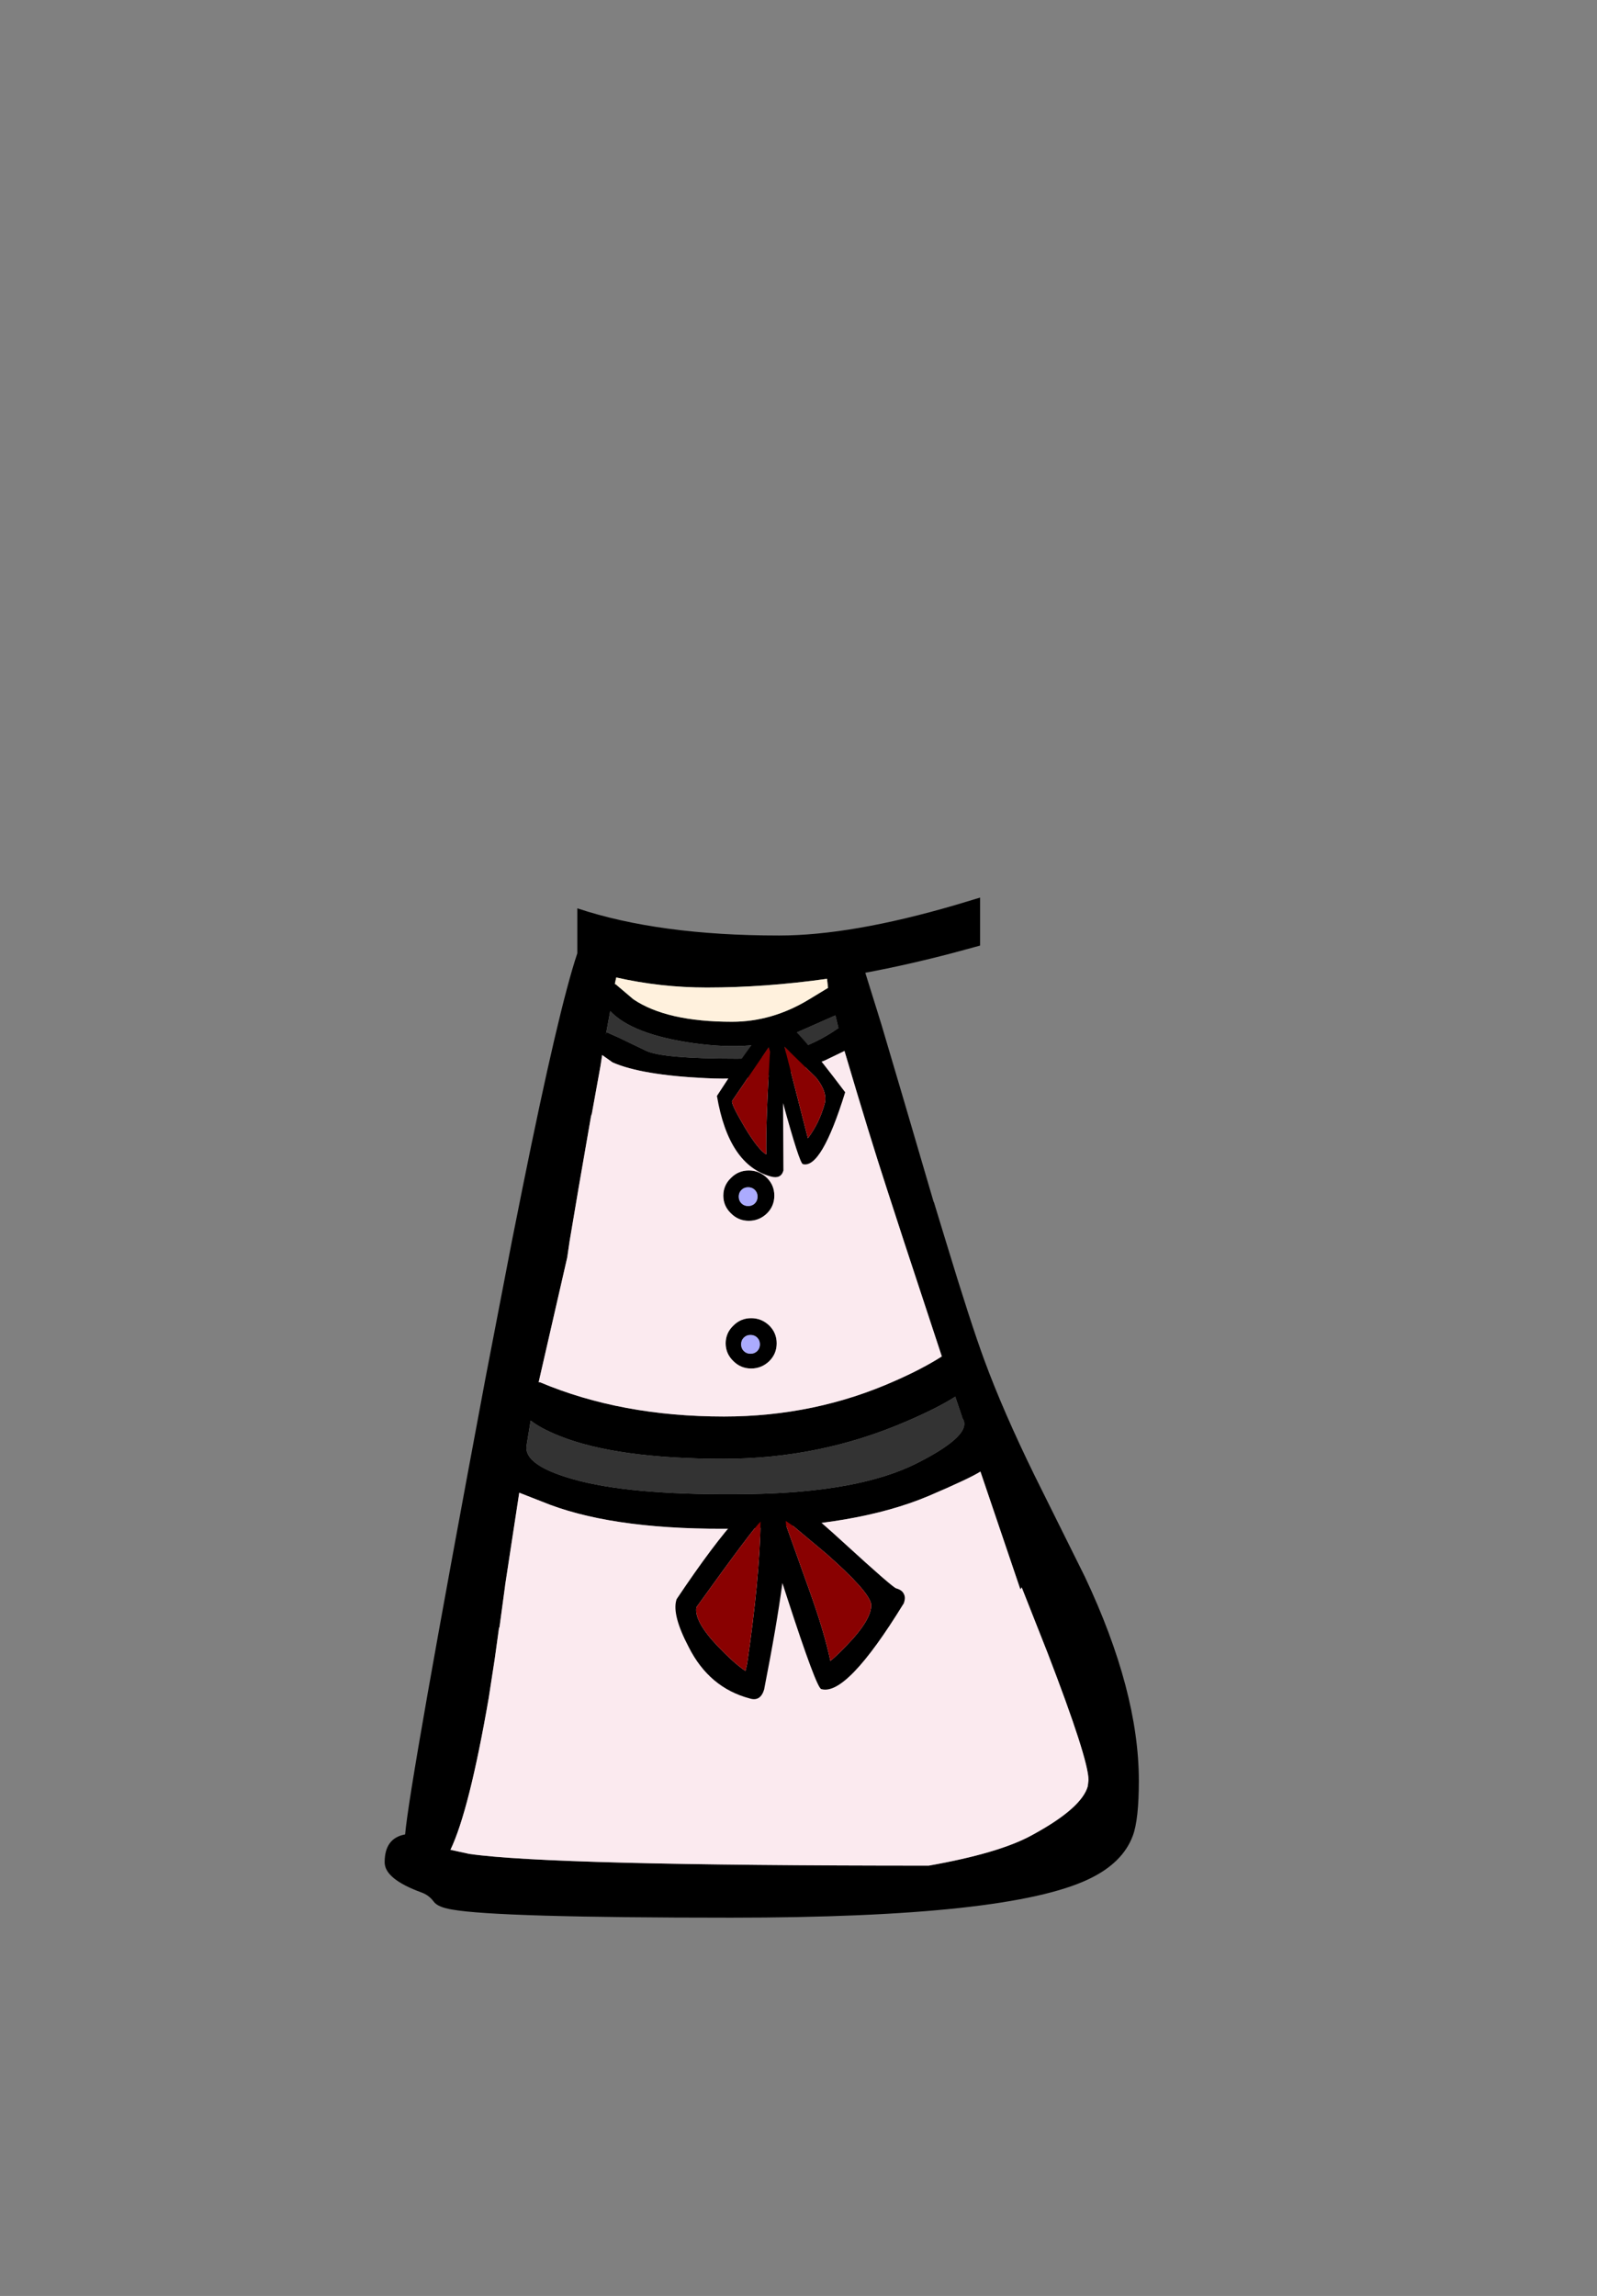 <?xml version="1.0" encoding="UTF-8" standalone="no"?>
<svg xmlns:xlink="http://www.w3.org/1999/xlink" height="342.0px" width="237.9px" xmlns="http://www.w3.org/2000/svg">
  <rect width="100%" height="100%" fill="#808080" stroke="none"/>
  <g transform="matrix(1, 0, 0, 1, 118.05, 273.9)">
    <use height="151.95" transform="matrix(1.0, 0.0, 0.0, 1.0, -60.75, -140.2)" width="112.35" xlink:href="#shape0"/>
  </g>
  <defs>
    <g id="shape0" transform="matrix(1, 0, 0, 1, 60.75, 140.2)">
      <path d="M27.95 -133.05 L23.9 -131.95 Q17.25 -130.2 10.85 -129.0 L12.55 -123.55 13.25 -121.3 16.65 -109.8 21.05 -94.8 21.05 -94.9 22.85 -89.0 Q26.55 -76.8 28.6 -71.25 31.4 -63.65 36.05 -54.15 L43.55 -39.05 Q51.6 -22.0 51.6 -8.65 51.6 -2.85 50.7 -0.45 49.2 3.6 44.15 6.0 32.15 11.75 -9.15 11.75 -43.85 11.75 -50.65 10.55 -52.85 10.2 -53.45 9.35 -54.15 8.4 -55.25 8.0 -60.75 6.0 -60.75 3.5 -60.75 -0.1 -57.7 -0.65 -57.05 -8.2 -45.75 -68.5 L-41.8 -89.0 -40.2 -97.0 Q-34.85 -123.55 -32.05 -131.9 L-32.05 -138.6 Q-19.9 -134.55 -2.0 -134.55 8.75 -134.55 24.3 -139.1 L27.95 -140.2 27.95 -133.05 M5.3 -126.75 L5.15 -128.1 Q-4.1 -126.8 -12.75 -126.8 -19.65 -126.8 -26.25 -128.3 L-26.45 -127.4 -26.4 -127.35 -26.45 -127.25 -26.35 -127.3 -23.7 -125.05 Q-18.75 -121.7 -9.0 -121.7 -3.0 -121.7 2.5 -125.05 L5.3 -126.75 M-37.6 -68.0 Q-25.5 -62.9 -10.2 -62.9 3.35 -62.9 15.25 -68.2 19.35 -70.0 22.25 -71.85 L16.6 -89.0 14.0 -97.0 Q11.55 -104.5 7.75 -117.35 L4.85 -115.95 Q-2.85 -112.8 -12.9 -113.3 -22.5 -113.75 -26.8 -115.65 L-28.35 -116.75 -28.4 -116.4 -28.6 -115.1 -29.95 -107.65 -29.95 -107.95 -31.85 -97.0 -33.2 -89.0 -33.55 -86.6 -37.8 -68.05 -37.8 -68.0 -37.6 -68.0 M6.85 -120.75 L6.4 -122.65 -0.4 -119.65 Q-5.45 -117.25 -14.65 -118.5 -23.9 -119.8 -27.15 -123.3 L-27.8 -119.75 -27.7 -120.15 -25.9 -119.35 -21.85 -117.4 Q-19.4 -116.2 -8.25 -116.2 0.35 -116.2 6.75 -120.7 L6.85 -120.75 M25.3 -62.75 L24.25 -65.85 Q21.5 -64.1 16.8 -62.1 4.0 -56.6 -10.2 -56.6 -26.2 -56.6 -34.7 -60.0 -37.55 -61.15 -39.0 -62.3 L-39.6 -58.65 Q-40.2 -55.45 -31.5 -53.25 -22.85 -51.1 -6.45 -51.35 9.95 -51.6 18.55 -55.95 27.15 -60.3 25.25 -62.75 L25.3 -62.75 M20.25 -51.05 Q9.45 -46.5 -8.15 -46.2 -25.75 -45.9 -36.1 -49.75 L-40.7 -51.55 -42.8 -37.8 -42.8 -37.75 -43.65 -31.45 -43.7 -31.5 -44.35 -26.8 -45.25 -20.95 Q-48.15 -4.2 -50.95 1.65 L-50.9 1.65 -48.15 2.25 Q-36.05 4.0 20.3 4.0 30.75 2.15 35.6 -0.5 43.1 -4.55 44.0 -7.85 L44.0 -7.9 44.1 -8.75 Q44.1 -11.85 38.0 -27.7 L34.15 -37.45 33.95 -37.15 28.0 -54.7 Q26.45 -53.7 20.25 -51.05 M-2.7 -95.8 Q-2.7 -94.25 -3.8 -93.15 -4.95 -92.05 -6.5 -92.05 -8.05 -92.05 -9.15 -93.15 -10.3 -94.25 -10.3 -95.8 -10.3 -97.35 -9.15 -98.45 -8.05 -99.55 -6.5 -99.55 -4.95 -99.55 -3.8 -98.45 -2.7 -97.35 -2.7 -95.8 M-6.25 -75.05 Q-6.85 -75.05 -7.25 -74.65 -7.65 -74.25 -7.65 -73.65 -7.65 -73.05 -7.25 -72.65 -6.85 -72.25 -6.25 -72.25 -5.65 -72.25 -5.25 -72.65 -4.85 -73.05 -4.85 -73.65 -4.85 -74.25 -5.25 -74.65 -5.65 -75.05 -6.25 -75.05 M-6.6 -94.25 Q-6.0 -94.25 -5.6 -94.65 -5.2 -95.05 -5.2 -95.65 -5.2 -96.25 -5.6 -96.65 -6.0 -97.05 -6.6 -97.05 -7.2 -97.05 -7.6 -96.65 -8.0 -96.25 -8.0 -95.65 -8.0 -95.05 -7.6 -94.65 -7.2 -94.25 -6.6 -94.25 M-6.15 -77.55 Q-4.6 -77.55 -3.45 -76.45 -2.35 -75.35 -2.35 -73.8 -2.35 -72.25 -3.45 -71.15 -4.6 -70.05 -6.15 -70.05 -7.7 -70.05 -8.8 -71.15 -9.95 -72.25 -9.95 -73.8 -9.95 -75.35 -8.8 -76.45 -7.7 -77.55 -6.15 -77.55" fill="#000000" fill-rule="evenodd" stroke="none"/>
      <path d="M5.3 -126.75 L2.5 -125.05 Q-3.0 -121.7 -9.0 -121.7 -18.75 -121.7 -23.7 -125.05 L-26.35 -127.3 -26.45 -127.25 -26.4 -127.35 -26.45 -127.4 -26.25 -128.3 Q-19.65 -126.8 -12.75 -126.8 -4.1 -126.8 5.15 -128.1 L5.3 -126.75" fill="#fff1dd" fill-rule="evenodd" stroke="none"/>
      <path d="M25.3 -62.75 L25.25 -62.75 Q27.15 -60.3 18.55 -55.95 9.95 -51.6 -6.45 -51.35 -22.85 -51.1 -31.5 -53.25 -40.2 -55.45 -39.6 -58.65 L-39.0 -62.3 Q-37.55 -61.15 -34.7 -60.0 -26.2 -56.6 -10.2 -56.6 4.0 -56.6 16.8 -62.1 21.5 -64.1 24.25 -65.85 L25.3 -62.75 M6.85 -120.75 L6.75 -120.7 Q0.35 -116.2 -8.25 -116.2 -19.4 -116.2 -21.85 -117.4 L-25.9 -119.35 -27.7 -120.15 -27.8 -119.75 -27.15 -123.3 Q-23.9 -119.8 -14.65 -118.5 -5.45 -117.25 -0.4 -119.65 L6.4 -122.65 6.85 -120.75" fill="#333333" fill-rule="evenodd" stroke="none"/>
      <path d="M-37.8 -68.05 L-33.55 -86.6 -33.2 -89.0 -31.85 -97.0 -29.95 -107.95 -29.95 -107.65 -28.6 -115.1 -28.4 -116.4 -28.35 -116.75 -26.8 -115.65 Q-22.5 -113.75 -12.9 -113.3 -2.85 -112.8 4.85 -115.95 L7.75 -117.35 Q11.55 -104.5 14.0 -97.0 L16.6 -89.0 22.25 -71.85 Q19.35 -70.0 15.25 -68.2 3.35 -62.9 -10.2 -62.9 -25.5 -62.9 -37.6 -68.0 L-37.8 -68.05 M20.25 -51.05 Q26.45 -53.7 28.0 -54.7 L33.95 -37.15 34.15 -37.45 38.0 -27.7 Q44.1 -11.85 44.1 -8.75 L44.0 -7.9 44.0 -7.85 Q43.1 -4.55 35.6 -0.5 30.75 2.15 20.3 4.0 -36.05 4.0 -48.15 2.25 L-50.9 1.65 -50.95 1.65 Q-48.15 -4.2 -45.25 -20.95 L-44.35 -26.8 -43.7 -31.5 -43.65 -31.45 -42.8 -37.75 -42.8 -37.8 -40.7 -51.55 -36.1 -49.75 Q-25.75 -45.9 -8.15 -46.2 9.45 -46.5 20.25 -51.05 M-2.7 -95.8 Q-2.7 -97.35 -3.8 -98.45 -4.95 -99.55 -6.5 -99.55 -8.05 -99.55 -9.15 -98.45 -10.3 -97.35 -10.3 -95.8 -10.3 -94.25 -9.15 -93.15 -8.05 -92.05 -6.5 -92.05 -4.95 -92.05 -3.8 -93.15 -2.7 -94.25 -2.7 -95.8 M-6.15 -77.55 Q-7.7 -77.55 -8.8 -76.45 -9.95 -75.35 -9.95 -73.8 -9.95 -72.25 -8.8 -71.15 -7.7 -70.05 -6.15 -70.05 -4.6 -70.05 -3.45 -71.15 -2.35 -72.25 -2.35 -73.8 -2.35 -75.35 -3.45 -76.45 -4.6 -77.55 -6.15 -77.55" fill="#fbeaef" fill-rule="evenodd" stroke="none"/>
      <path d="M-6.6 -94.25 Q-7.2 -94.25 -7.6 -94.65 -8.0 -95.05 -8.0 -95.65 -8.0 -96.25 -7.6 -96.65 -7.2 -97.05 -6.6 -97.05 -6.0 -97.05 -5.6 -96.65 -5.2 -96.25 -5.2 -95.65 -5.2 -95.05 -5.6 -94.65 -6.0 -94.25 -6.6 -94.25 M-6.25 -75.05 Q-5.65 -75.05 -5.25 -74.65 -4.85 -74.25 -4.85 -73.65 -4.85 -73.05 -5.25 -72.65 -5.65 -72.25 -6.25 -72.25 -6.85 -72.25 -7.25 -72.65 -7.65 -73.05 -7.65 -73.65 -7.65 -74.25 -7.25 -74.65 -6.85 -75.05 -6.25 -75.05" fill="#ababfe" fill-rule="evenodd" stroke="none"/>
      <path d="M-37.8 -68.05 L-37.6 -68.0 -37.8 -68.0 -37.8 -68.05" fill="#f8dce4" fill-rule="evenodd" stroke="none"/>
      <path d="M-37.8 -68.0 L-37.6 -68.0 -37.8 -68.0" fill="#fefefe" fill-rule="evenodd" stroke="none"/>
      <path d="M1.55 -100.5 Q1.05 -100.65 -1.4 -109.6 L-1.35 -99.55 Q-1.7 -98.25 -3.2 -98.65 -9.5 -100.35 -11.25 -110.65 -3.65 -122.45 -2.2 -122.05 -2.0 -122.0 -1.85 -121.0 L-0.85 -121.3 Q0.5 -120.95 7.85 -111.2 4.3 -99.75 1.55 -100.5 M4.8 -109.5 Q5.25 -111.25 3.5 -113.4 L-1.2 -118.0 2.3 -104.35 Q4.0 -106.6 4.8 -109.5 M0.1 -46.6 L-1.0 -47.35 -0.95 -46.7 2.5 -37.05 Q4.75 -30.8 5.65 -26.5 6.85 -27.45 9.05 -29.85 11.95 -33.15 11.7 -35.05 11.25 -37.0 5.0 -42.5 L0.1 -46.6 M16.55 -35.0 L16.5 -34.95 Q8.05 -21.2 4.3 -22.3 3.6 -22.4 -0.8 -35.95 L-1.5 -38.1 Q-2.35 -31.75 -4.2 -22.35 L-4.2 -22.3 Q-4.75 -20.4 -6.35 -20.9 -12.4 -22.5 -15.45 -28.55 -17.95 -33.3 -17.3 -35.55 L-17.25 -35.7 Q-6.1 -52.35 -2.85 -51.35 L-1.4 -51.2 Q0.45 -50.7 7.8 -43.95 14.85 -37.5 15.45 -37.3 16.35 -37.05 16.6 -36.45 16.9 -35.9 16.55 -35.0 M-3.55 -117.9 L-9.0 -109.9 Q-9.15 -109.45 -7.15 -106.05 -5.05 -102.55 -3.9 -101.95 -4.0 -106.6 -3.35 -117.25 L-3.55 -117.9 M-11.15 -28.7 Q-8.6 -26.05 -7.0 -25.0 L-6.75 -26.1 Q-4.9 -38.7 -4.75 -47.25 -6.0 -46.05 -14.3 -34.5 -14.7 -32.45 -11.15 -28.7" fill="#000000" fill-rule="evenodd" stroke="none"/>
      <path d="M0.1 -46.6 L5.0 -42.5 Q11.25 -37.0 11.7 -35.05 11.95 -33.15 9.05 -29.85 6.85 -27.45 5.65 -26.5 4.75 -30.8 2.5 -37.05 L-0.95 -46.7 -1.0 -47.35 0.1 -46.6 M4.8 -109.5 Q4.0 -106.6 2.3 -104.35 L-1.2 -118.0 3.5 -113.4 Q5.25 -111.25 4.8 -109.5 M-11.15 -28.7 Q-14.7 -32.45 -14.3 -34.5 -6.0 -46.05 -4.75 -47.25 -4.9 -38.7 -6.75 -26.1 L-7.0 -25.0 Q-8.6 -26.05 -11.15 -28.7 M-3.55 -117.9 L-3.35 -117.25 Q-4.0 -106.6 -3.9 -101.95 -5.05 -102.55 -7.15 -106.05 -9.15 -109.45 -9.0 -109.9 L-3.55 -117.9" fill="#890101" fill-rule="evenodd" stroke="none"/>
    </g>
  </defs>
</svg>

